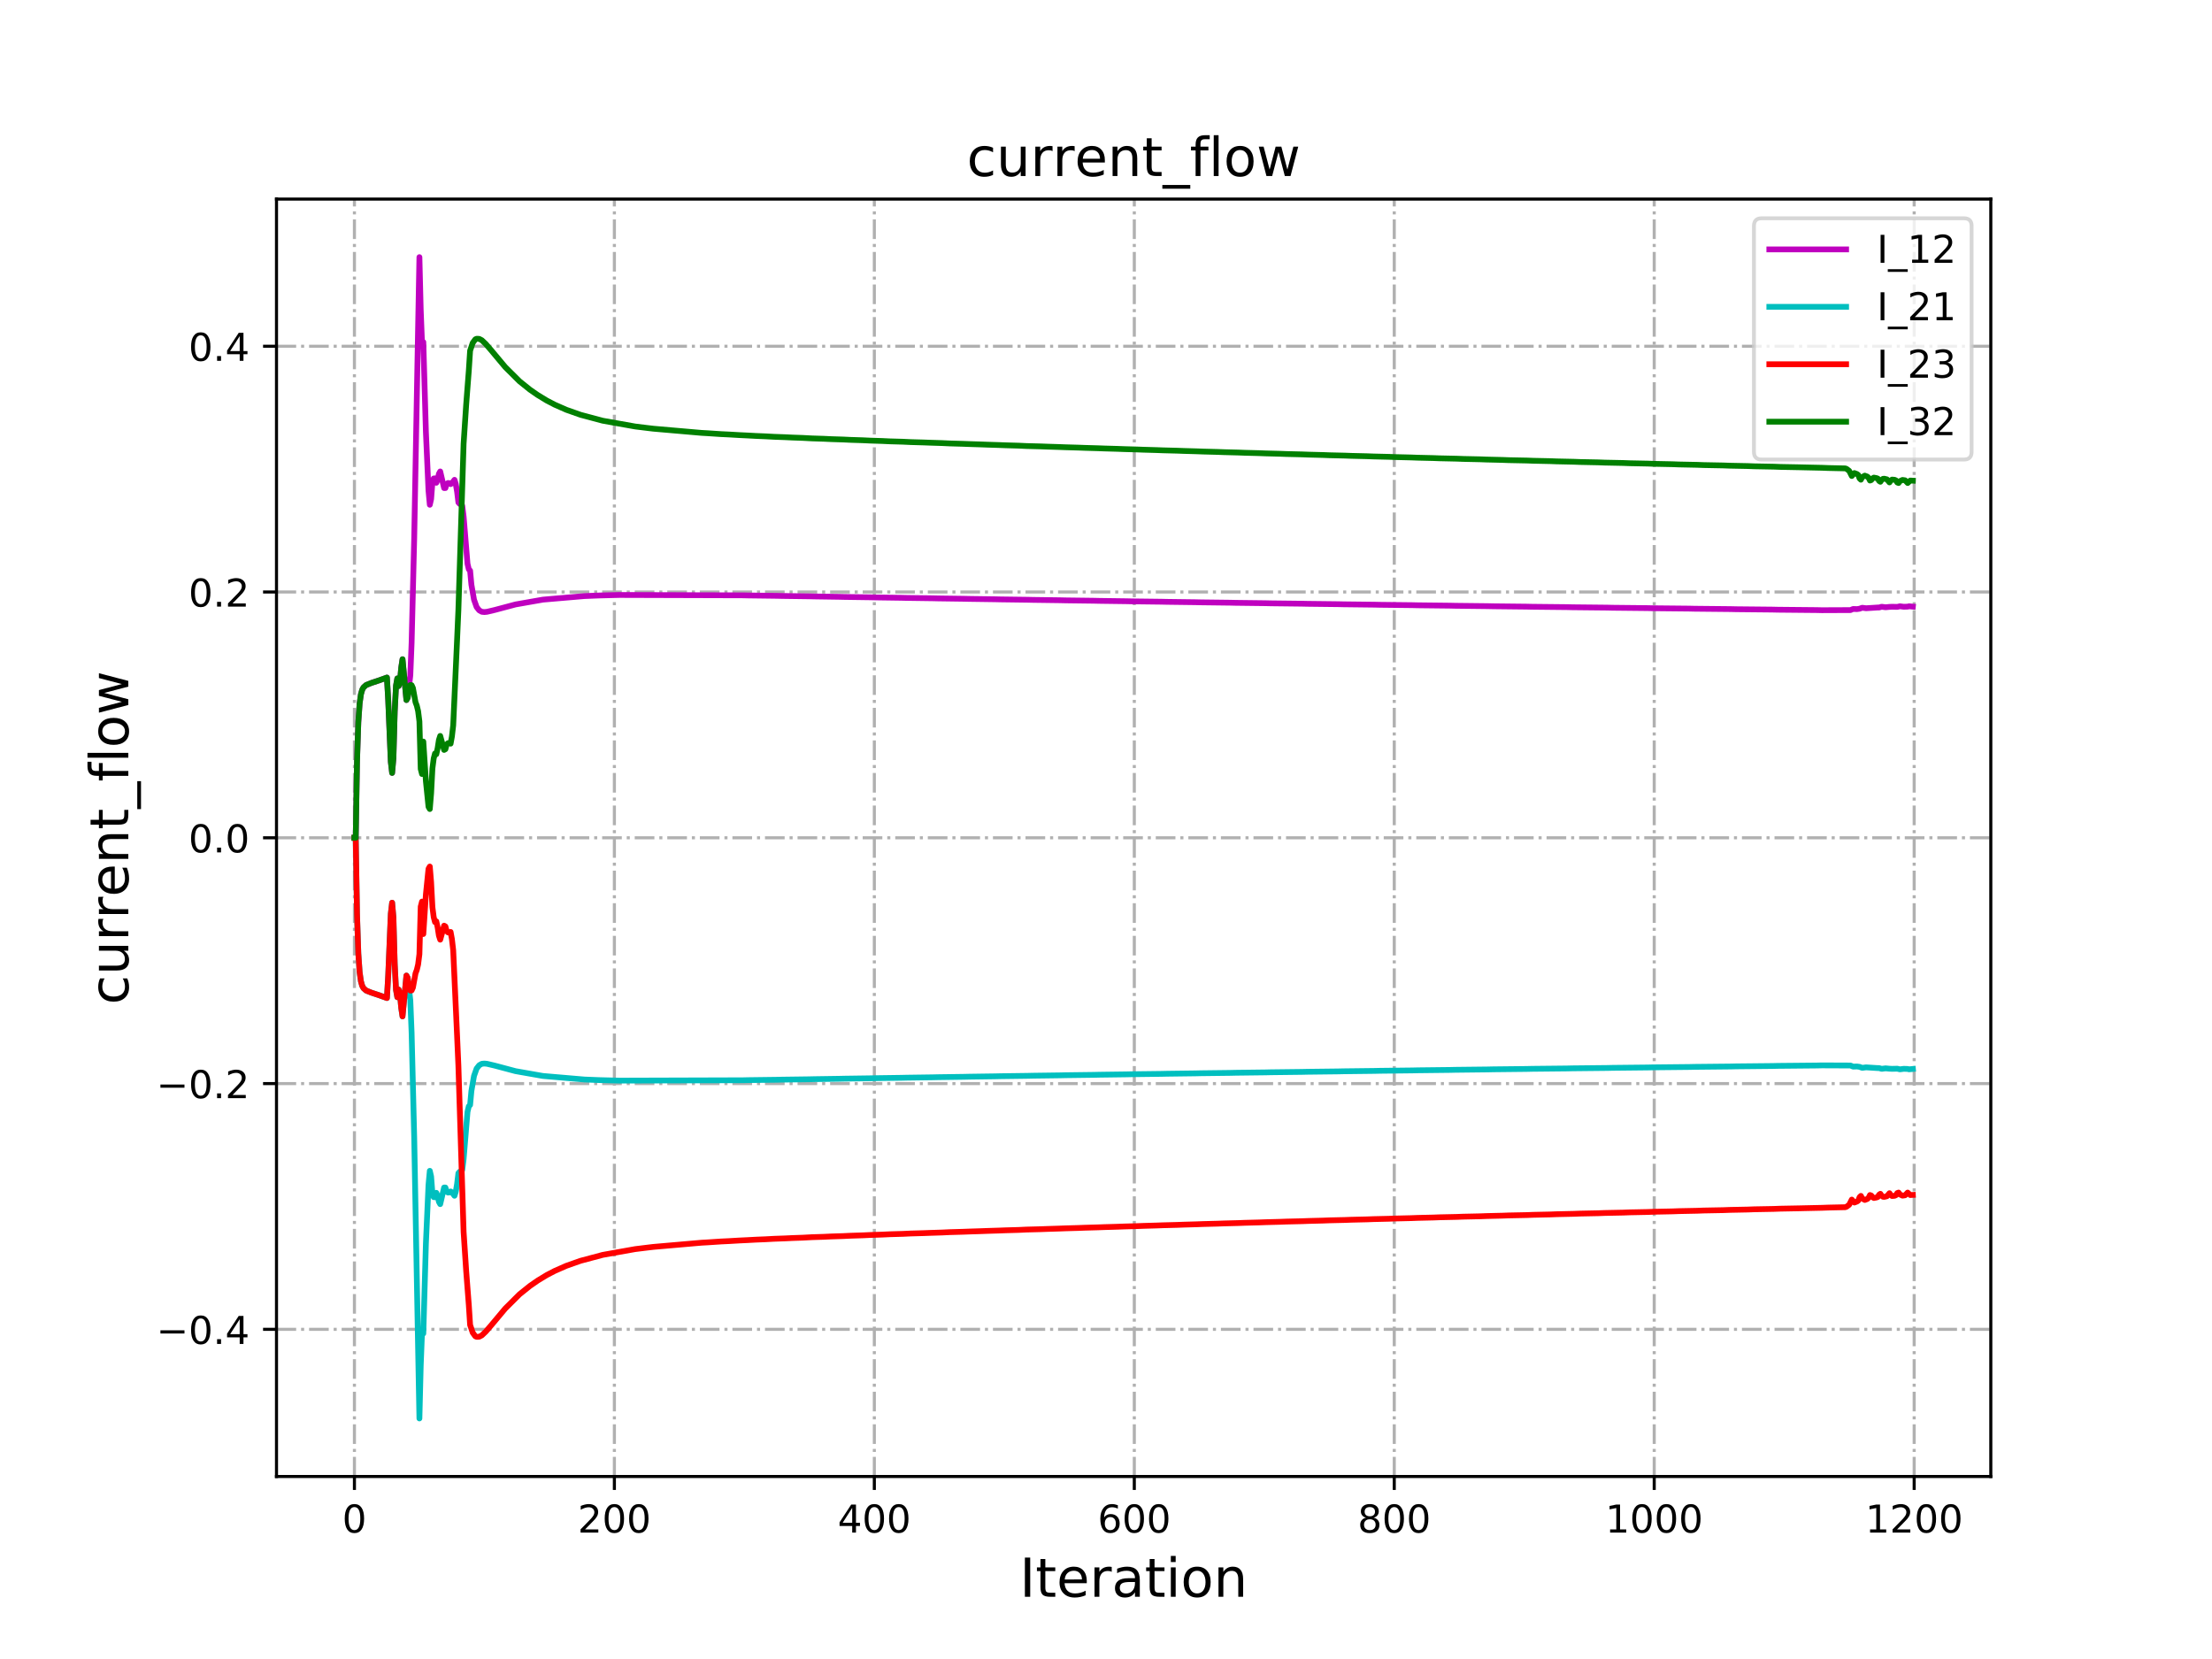 <?xml version="1.0" encoding="utf-8" standalone="no"?>
<!DOCTYPE svg PUBLIC "-//W3C//DTD SVG 1.1//EN"
  "http://www.w3.org/Graphics/SVG/1.1/DTD/svg11.dtd">
<!-- Created with matplotlib (http://matplotlib.org/) -->
<svg height="432pt" version="1.1" viewBox="0 0 576 432" width="576pt" xmlns="http://www.w3.org/2000/svg" xmlns:xlink="http://www.w3.org/1999/xlink">
 <defs>
  <style type="text/css">
*{stroke-linecap:butt;stroke-linejoin:round;}
  </style>
 </defs>
 <g id="figure_1">
  <g id="patch_1">
   <path d="M 0 432 
L 576 432 
L 576 0 
L 0 0 
z
" style="fill:#ffffff;"/>
  </g>
  <g id="axes_1">
   <g id="patch_2">
    <path d="M 72 384.48 
L 518.4 384.48 
L 518.4 51.84 
L 72 51.84 
z
" style="fill:#ffffff;"/>
   </g>
   <g id="matplotlib.axis_1">
    <g id="xtick_1">
     <g id="line2d_1">
      <path clip-path="url(#pdbdc92b3ed)" d="M 92.291 384.48 
L 92.291 51.84 
" style="fill:none;stroke:#b0b0b0;stroke-dasharray:5.12,1.28,0.8,1.28;stroke-dashoffset:0;stroke-width:0.8;"/>
     </g>
     <g id="line2d_2">
      <defs>
       <path d="M 0 0 
L 0 3.5 
" id="mcc5ebcdc32" style="stroke:#000000;stroke-width:0.8;"/>
      </defs>
      <g>
       <use style="stroke:#000000;stroke-width:0.8;" x="92.291" xlink:href="#mcc5ebcdc32" y="384.48"/>
      </g>
     </g>
     <g id="text_1">
      <!-- 0 -->
      <defs>
       <path d="M 31.781 66.406 
Q 24.172 66.406 20.328 58.906 
Q 16.5 51.422 16.5 36.375 
Q 16.5 21.391 20.328 13.891 
Q 24.172 6.391 31.781 6.391 
Q 39.453 6.391 43.281 13.891 
Q 47.125 21.391 47.125 36.375 
Q 47.125 51.422 43.281 58.906 
Q 39.453 66.406 31.781 66.406 
z
M 31.781 74.219 
Q 44.047 74.219 50.516 64.516 
Q 56.984 54.828 56.984 36.375 
Q 56.984 17.969 50.516 8.266 
Q 44.047 -1.422 31.781 -1.422 
Q 19.531 -1.422 13.062 8.266 
Q 6.594 17.969 6.594 36.375 
Q 6.594 54.828 13.062 64.516 
Q 19.531 74.219 31.781 74.219 
z
" id="DejaVuSans-30"/>
      </defs>
      <g transform="translate(89.11 399.078)scale(0.1 -0.1)">
       <use xlink:href="#DejaVuSans-30"/>
      </g>
     </g>
    </g>
    <g id="xtick_2">
     <g id="line2d_3">
      <path clip-path="url(#pdbdc92b3ed)" d="M 159.984 384.48 
L 159.984 51.84 
" style="fill:none;stroke:#b0b0b0;stroke-dasharray:5.12,1.28,0.8,1.28;stroke-dashoffset:0;stroke-width:0.8;"/>
     </g>
     <g id="line2d_4">
      <g>
       <use style="stroke:#000000;stroke-width:0.8;" x="159.984" xlink:href="#mcc5ebcdc32" y="384.48"/>
      </g>
     </g>
     <g id="text_2">
      <!-- 200 -->
      <defs>
       <path d="M 19.188 8.297 
L 53.609 8.297 
L 53.609 0 
L 7.328 0 
L 7.328 8.297 
Q 12.938 14.109 22.625 23.891 
Q 32.328 33.688 34.812 36.531 
Q 39.547 41.844 41.422 45.531 
Q 43.312 49.219 43.312 52.781 
Q 43.312 58.594 39.234 62.25 
Q 35.156 65.922 28.609 65.922 
Q 23.969 65.922 18.812 64.312 
Q 13.672 62.703 7.812 59.422 
L 7.812 69.391 
Q 13.766 71.781 18.938 73 
Q 24.125 74.219 28.422 74.219 
Q 39.75 74.219 46.484 68.547 
Q 53.219 62.891 53.219 53.422 
Q 53.219 48.922 51.531 44.891 
Q 49.859 40.875 45.406 35.406 
Q 44.188 33.984 37.641 27.219 
Q 31.109 20.453 19.188 8.297 
z
" id="DejaVuSans-32"/>
      </defs>
      <g transform="translate(150.44 399.078)scale(0.1 -0.1)">
       <use xlink:href="#DejaVuSans-32"/>
       <use x="63.623" xlink:href="#DejaVuSans-30"/>
       <use x="127.246" xlink:href="#DejaVuSans-30"/>
      </g>
     </g>
    </g>
    <g id="xtick_3">
     <g id="line2d_5">
      <path clip-path="url(#pdbdc92b3ed)" d="M 227.676 384.48 
L 227.676 51.84 
" style="fill:none;stroke:#b0b0b0;stroke-dasharray:5.12,1.28,0.8,1.28;stroke-dashoffset:0;stroke-width:0.8;"/>
     </g>
     <g id="line2d_6">
      <g>
       <use style="stroke:#000000;stroke-width:0.8;" x="227.676" xlink:href="#mcc5ebcdc32" y="384.48"/>
      </g>
     </g>
     <g id="text_3">
      <!-- 400 -->
      <defs>
       <path d="M 37.797 64.312 
L 12.891 25.391 
L 37.797 25.391 
z
M 35.203 72.906 
L 47.609 72.906 
L 47.609 25.391 
L 58.016 25.391 
L 58.016 17.188 
L 47.609 17.188 
L 47.609 0 
L 37.797 0 
L 37.797 17.188 
L 4.891 17.188 
L 4.891 26.703 
z
" id="DejaVuSans-34"/>
      </defs>
      <g transform="translate(218.133 399.078)scale(0.1 -0.1)">
       <use xlink:href="#DejaVuSans-34"/>
       <use x="63.623" xlink:href="#DejaVuSans-30"/>
       <use x="127.246" xlink:href="#DejaVuSans-30"/>
      </g>
     </g>
    </g>
    <g id="xtick_4">
     <g id="line2d_7">
      <path clip-path="url(#pdbdc92b3ed)" d="M 295.369 384.48 
L 295.369 51.84 
" style="fill:none;stroke:#b0b0b0;stroke-dasharray:5.12,1.28,0.8,1.28;stroke-dashoffset:0;stroke-width:0.8;"/>
     </g>
     <g id="line2d_8">
      <g>
       <use style="stroke:#000000;stroke-width:0.8;" x="295.369" xlink:href="#mcc5ebcdc32" y="384.48"/>
      </g>
     </g>
     <g id="text_4">
      <!-- 600 -->
      <defs>
       <path d="M 33.016 40.375 
Q 26.375 40.375 22.484 35.828 
Q 18.609 31.297 18.609 23.391 
Q 18.609 15.531 22.484 10.953 
Q 26.375 6.391 33.016 6.391 
Q 39.656 6.391 43.531 10.953 
Q 47.406 15.531 47.406 23.391 
Q 47.406 31.297 43.531 35.828 
Q 39.656 40.375 33.016 40.375 
z
M 52.594 71.297 
L 52.594 62.312 
Q 48.875 64.062 45.094 64.984 
Q 41.312 65.922 37.594 65.922 
Q 27.828 65.922 22.672 59.328 
Q 17.531 52.734 16.797 39.406 
Q 19.672 43.656 24.016 45.922 
Q 28.375 48.188 33.594 48.188 
Q 44.578 48.188 50.953 41.516 
Q 57.328 34.859 57.328 23.391 
Q 57.328 12.156 50.688 5.359 
Q 44.047 -1.422 33.016 -1.422 
Q 20.359 -1.422 13.672 8.266 
Q 6.984 17.969 6.984 36.375 
Q 6.984 53.656 15.188 63.938 
Q 23.391 74.219 37.203 74.219 
Q 40.922 74.219 44.703 73.484 
Q 48.484 72.75 52.594 71.297 
z
" id="DejaVuSans-36"/>
      </defs>
      <g transform="translate(285.825 399.078)scale(0.1 -0.1)">
       <use xlink:href="#DejaVuSans-36"/>
       <use x="63.623" xlink:href="#DejaVuSans-30"/>
       <use x="127.246" xlink:href="#DejaVuSans-30"/>
      </g>
     </g>
    </g>
    <g id="xtick_5">
     <g id="line2d_9">
      <path clip-path="url(#pdbdc92b3ed)" d="M 363.062 384.48 
L 363.062 51.84 
" style="fill:none;stroke:#b0b0b0;stroke-dasharray:5.12,1.28,0.8,1.28;stroke-dashoffset:0;stroke-width:0.8;"/>
     </g>
     <g id="line2d_10">
      <g>
       <use style="stroke:#000000;stroke-width:0.8;" x="363.062" xlink:href="#mcc5ebcdc32" y="384.48"/>
      </g>
     </g>
     <g id="text_5">
      <!-- 800 -->
      <defs>
       <path d="M 31.781 34.625 
Q 24.75 34.625 20.719 30.859 
Q 16.703 27.094 16.703 20.516 
Q 16.703 13.922 20.719 10.156 
Q 24.75 6.391 31.781 6.391 
Q 38.812 6.391 42.859 10.172 
Q 46.922 13.969 46.922 20.516 
Q 46.922 27.094 42.891 30.859 
Q 38.875 34.625 31.781 34.625 
z
M 21.922 38.812 
Q 15.578 40.375 12.031 44.719 
Q 8.5 49.078 8.5 55.328 
Q 8.5 64.062 14.719 69.141 
Q 20.953 74.219 31.781 74.219 
Q 42.672 74.219 48.875 69.141 
Q 55.078 64.062 55.078 55.328 
Q 55.078 49.078 51.531 44.719 
Q 48 40.375 41.703 38.812 
Q 48.828 37.156 52.797 32.312 
Q 56.781 27.484 56.781 20.516 
Q 56.781 9.906 50.312 4.234 
Q 43.844 -1.422 31.781 -1.422 
Q 19.734 -1.422 13.25 4.234 
Q 6.781 9.906 6.781 20.516 
Q 6.781 27.484 10.781 32.312 
Q 14.797 37.156 21.922 38.812 
z
M 18.312 54.391 
Q 18.312 48.734 21.844 45.562 
Q 25.391 42.391 31.781 42.391 
Q 38.141 42.391 41.719 45.562 
Q 45.312 48.734 45.312 54.391 
Q 45.312 60.062 41.719 63.234 
Q 38.141 66.406 31.781 66.406 
Q 25.391 66.406 21.844 63.234 
Q 18.312 60.062 18.312 54.391 
z
" id="DejaVuSans-38"/>
      </defs>
      <g transform="translate(353.518 399.078)scale(0.1 -0.1)">
       <use xlink:href="#DejaVuSans-38"/>
       <use x="63.623" xlink:href="#DejaVuSans-30"/>
       <use x="127.246" xlink:href="#DejaVuSans-30"/>
      </g>
     </g>
    </g>
    <g id="xtick_6">
     <g id="line2d_11">
      <path clip-path="url(#pdbdc92b3ed)" d="M 430.755 384.48 
L 430.755 51.84 
" style="fill:none;stroke:#b0b0b0;stroke-dasharray:5.12,1.28,0.8,1.28;stroke-dashoffset:0;stroke-width:0.8;"/>
     </g>
     <g id="line2d_12">
      <g>
       <use style="stroke:#000000;stroke-width:0.8;" x="430.755" xlink:href="#mcc5ebcdc32" y="384.48"/>
      </g>
     </g>
     <g id="text_6">
      <!-- 1000 -->
      <defs>
       <path d="M 12.406 8.297 
L 28.516 8.297 
L 28.516 63.922 
L 10.984 60.406 
L 10.984 69.391 
L 28.422 72.906 
L 38.281 72.906 
L 38.281 8.297 
L 54.391 8.297 
L 54.391 0 
L 12.406 0 
z
" id="DejaVuSans-31"/>
      </defs>
      <g transform="translate(418.03 399.078)scale(0.1 -0.1)">
       <use xlink:href="#DejaVuSans-31"/>
       <use x="63.623" xlink:href="#DejaVuSans-30"/>
       <use x="127.246" xlink:href="#DejaVuSans-30"/>
       <use x="190.869" xlink:href="#DejaVuSans-30"/>
      </g>
     </g>
    </g>
    <g id="xtick_7">
     <g id="line2d_13">
      <path clip-path="url(#pdbdc92b3ed)" d="M 498.448 384.48 
L 498.448 51.84 
" style="fill:none;stroke:#b0b0b0;stroke-dasharray:5.12,1.28,0.8,1.28;stroke-dashoffset:0;stroke-width:0.8;"/>
     </g>
     <g id="line2d_14">
      <g>
       <use style="stroke:#000000;stroke-width:0.8;" x="498.448" xlink:href="#mcc5ebcdc32" y="384.48"/>
      </g>
     </g>
     <g id="text_7">
      <!-- 1200 -->
      <g transform="translate(485.723 399.078)scale(0.1 -0.1)">
       <use xlink:href="#DejaVuSans-31"/>
       <use x="63.623" xlink:href="#DejaVuSans-32"/>
       <use x="127.246" xlink:href="#DejaVuSans-30"/>
       <use x="190.869" xlink:href="#DejaVuSans-30"/>
      </g>
     </g>
    </g>
    <g id="text_8">
     <!-- Iteration -->
     <defs>
      <path d="M 9.812 72.906 
L 19.672 72.906 
L 19.672 0 
L 9.812 0 
z
" id="DejaVuSans-49"/>
      <path d="M 18.312 70.219 
L 18.312 54.688 
L 36.812 54.688 
L 36.812 47.703 
L 18.312 47.703 
L 18.312 18.016 
Q 18.312 11.328 20.141 9.422 
Q 21.969 7.516 27.594 7.516 
L 36.812 7.516 
L 36.812 0 
L 27.594 0 
Q 17.188 0 13.234 3.875 
Q 9.281 7.766 9.281 18.016 
L 9.281 47.703 
L 2.688 47.703 
L 2.688 54.688 
L 9.281 54.688 
L 9.281 70.219 
z
" id="DejaVuSans-74"/>
      <path d="M 56.203 29.594 
L 56.203 25.203 
L 14.891 25.203 
Q 15.484 15.922 20.484 11.062 
Q 25.484 6.203 34.422 6.203 
Q 39.594 6.203 44.453 7.469 
Q 49.312 8.734 54.109 11.281 
L 54.109 2.781 
Q 49.266 0.734 44.188 -0.344 
Q 39.109 -1.422 33.891 -1.422 
Q 20.797 -1.422 13.156 6.188 
Q 5.516 13.812 5.516 26.812 
Q 5.516 40.234 12.766 48.109 
Q 20.016 56 32.328 56 
Q 43.359 56 49.781 48.891 
Q 56.203 41.797 56.203 29.594 
z
M 47.219 32.234 
Q 47.125 39.594 43.094 43.984 
Q 39.062 48.391 32.422 48.391 
Q 24.906 48.391 20.391 44.141 
Q 15.875 39.891 15.188 32.172 
z
" id="DejaVuSans-65"/>
      <path d="M 41.109 46.297 
Q 39.594 47.172 37.812 47.578 
Q 36.031 48 33.891 48 
Q 26.266 48 22.188 43.047 
Q 18.109 38.094 18.109 28.812 
L 18.109 0 
L 9.078 0 
L 9.078 54.688 
L 18.109 54.688 
L 18.109 46.188 
Q 20.953 51.172 25.484 53.578 
Q 30.031 56 36.531 56 
Q 37.453 56 38.578 55.875 
Q 39.703 55.766 41.062 55.516 
z
" id="DejaVuSans-72"/>
      <path d="M 34.281 27.484 
Q 23.391 27.484 19.188 25 
Q 14.984 22.516 14.984 16.5 
Q 14.984 11.719 18.141 8.906 
Q 21.297 6.109 26.703 6.109 
Q 34.188 6.109 38.703 11.406 
Q 43.219 16.703 43.219 25.484 
L 43.219 27.484 
z
M 52.203 31.203 
L 52.203 0 
L 43.219 0 
L 43.219 8.297 
Q 40.141 3.328 35.547 0.953 
Q 30.953 -1.422 24.312 -1.422 
Q 15.922 -1.422 10.953 3.297 
Q 6 8.016 6 15.922 
Q 6 25.141 12.172 29.828 
Q 18.359 34.516 30.609 34.516 
L 43.219 34.516 
L 43.219 35.406 
Q 43.219 41.609 39.141 45 
Q 35.062 48.391 27.688 48.391 
Q 23 48.391 18.547 47.266 
Q 14.109 46.141 10.016 43.891 
L 10.016 52.203 
Q 14.938 54.109 19.578 55.047 
Q 24.219 56 28.609 56 
Q 40.484 56 46.344 49.844 
Q 52.203 43.703 52.203 31.203 
z
" id="DejaVuSans-61"/>
      <path d="M 9.422 54.688 
L 18.406 54.688 
L 18.406 0 
L 9.422 0 
z
M 9.422 75.984 
L 18.406 75.984 
L 18.406 64.594 
L 9.422 64.594 
z
" id="DejaVuSans-69"/>
      <path d="M 30.609 48.391 
Q 23.391 48.391 19.188 42.75 
Q 14.984 37.109 14.984 27.297 
Q 14.984 17.484 19.156 11.844 
Q 23.344 6.203 30.609 6.203 
Q 37.797 6.203 41.984 11.859 
Q 46.188 17.531 46.188 27.297 
Q 46.188 37.016 41.984 42.703 
Q 37.797 48.391 30.609 48.391 
z
M 30.609 56 
Q 42.328 56 49.016 48.375 
Q 55.719 40.766 55.719 27.297 
Q 55.719 13.875 49.016 6.219 
Q 42.328 -1.422 30.609 -1.422 
Q 18.844 -1.422 12.172 6.219 
Q 5.516 13.875 5.516 27.297 
Q 5.516 40.766 12.172 48.375 
Q 18.844 56 30.609 56 
z
" id="DejaVuSans-6f"/>
      <path d="M 54.891 33.016 
L 54.891 0 
L 45.906 0 
L 45.906 32.719 
Q 45.906 40.484 42.875 44.328 
Q 39.844 48.188 33.797 48.188 
Q 26.516 48.188 22.312 43.547 
Q 18.109 38.922 18.109 30.906 
L 18.109 0 
L 9.078 0 
L 9.078 54.688 
L 18.109 54.688 
L 18.109 46.188 
Q 21.344 51.125 25.703 53.562 
Q 30.078 56 35.797 56 
Q 45.219 56 50.047 50.172 
Q 54.891 44.344 54.891 33.016 
z
" id="DejaVuSans-6e"/>
     </defs>
     <g transform="translate(265.508 415.796)scale(0.14 -0.14)">
      <use xlink:href="#DejaVuSans-49"/>
      <use x="29.492" xlink:href="#DejaVuSans-74"/>
      <use x="68.701" xlink:href="#DejaVuSans-65"/>
      <use x="130.225" xlink:href="#DejaVuSans-72"/>
      <use x="171.338" xlink:href="#DejaVuSans-61"/>
      <use x="232.617" xlink:href="#DejaVuSans-74"/>
      <use x="271.826" xlink:href="#DejaVuSans-69"/>
      <use x="299.609" xlink:href="#DejaVuSans-6f"/>
      <use x="360.791" xlink:href="#DejaVuSans-6e"/>
     </g>
    </g>
   </g>
   <g id="matplotlib.axis_2">
    <g id="ytick_1">
     <g id="line2d_15">
      <path clip-path="url(#pdbdc92b3ed)" d="M 72 346.16 
L 518.4 346.16 
" style="fill:none;stroke:#b0b0b0;stroke-dasharray:5.12,1.28,0.8,1.28;stroke-dashoffset:0;stroke-width:0.8;"/>
     </g>
     <g id="line2d_16">
      <defs>
       <path d="M 0 0 
L -3.5 0 
" id="m9dbc262166" style="stroke:#000000;stroke-width:0.8;"/>
      </defs>
      <g>
       <use style="stroke:#000000;stroke-width:0.8;" x="72" xlink:href="#m9dbc262166" y="346.16"/>
      </g>
     </g>
     <g id="text_9">
      <!-- −0.4 -->
      <defs>
       <path d="M 10.594 35.5 
L 73.188 35.5 
L 73.188 27.203 
L 10.594 27.203 
z
" id="DejaVuSans-2212"/>
       <path d="M 10.688 12.406 
L 21 12.406 
L 21 0 
L 10.688 0 
z
" id="DejaVuSans-2e"/>
      </defs>
      <g transform="translate(40.717 349.959)scale(0.1 -0.1)">
       <use xlink:href="#DejaVuSans-2212"/>
       <use x="83.789" xlink:href="#DejaVuSans-30"/>
       <use x="147.412" xlink:href="#DejaVuSans-2e"/>
       <use x="179.199" xlink:href="#DejaVuSans-34"/>
      </g>
     </g>
    </g>
    <g id="ytick_2">
     <g id="line2d_17">
      <path clip-path="url(#pdbdc92b3ed)" d="M 72 282.16 
L 518.4 282.16 
" style="fill:none;stroke:#b0b0b0;stroke-dasharray:5.12,1.28,0.8,1.28;stroke-dashoffset:0;stroke-width:0.8;"/>
     </g>
     <g id="line2d_18">
      <g>
       <use style="stroke:#000000;stroke-width:0.8;" x="72" xlink:href="#m9dbc262166" y="282.16"/>
      </g>
     </g>
     <g id="text_10">
      <!-- −0.2 -->
      <g transform="translate(40.717 285.959)scale(0.1 -0.1)">
       <use xlink:href="#DejaVuSans-2212"/>
       <use x="83.789" xlink:href="#DejaVuSans-30"/>
       <use x="147.412" xlink:href="#DejaVuSans-2e"/>
       <use x="179.199" xlink:href="#DejaVuSans-32"/>
      </g>
     </g>
    </g>
    <g id="ytick_3">
     <g id="line2d_19">
      <path clip-path="url(#pdbdc92b3ed)" d="M 72 218.16 
L 518.4 218.16 
" style="fill:none;stroke:#b0b0b0;stroke-dasharray:5.12,1.28,0.8,1.28;stroke-dashoffset:0;stroke-width:0.8;"/>
     </g>
     <g id="line2d_20">
      <g>
       <use style="stroke:#000000;stroke-width:0.8;" x="72" xlink:href="#m9dbc262166" y="218.16"/>
      </g>
     </g>
     <g id="text_11">
      <!-- 0.0 -->
      <g transform="translate(49.097 221.959)scale(0.1 -0.1)">
       <use xlink:href="#DejaVuSans-30"/>
       <use x="63.623" xlink:href="#DejaVuSans-2e"/>
       <use x="95.41" xlink:href="#DejaVuSans-30"/>
      </g>
     </g>
    </g>
    <g id="ytick_4">
     <g id="line2d_21">
      <path clip-path="url(#pdbdc92b3ed)" d="M 72 154.16 
L 518.4 154.16 
" style="fill:none;stroke:#b0b0b0;stroke-dasharray:5.12,1.28,0.8,1.28;stroke-dashoffset:0;stroke-width:0.8;"/>
     </g>
     <g id="line2d_22">
      <g>
       <use style="stroke:#000000;stroke-width:0.8;" x="72" xlink:href="#m9dbc262166" y="154.16"/>
      </g>
     </g>
     <g id="text_12">
      <!-- 0.2 -->
      <g transform="translate(49.097 157.959)scale(0.1 -0.1)">
       <use xlink:href="#DejaVuSans-30"/>
       <use x="63.623" xlink:href="#DejaVuSans-2e"/>
       <use x="95.41" xlink:href="#DejaVuSans-32"/>
      </g>
     </g>
    </g>
    <g id="ytick_5">
     <g id="line2d_23">
      <path clip-path="url(#pdbdc92b3ed)" d="M 72 90.16 
L 518.4 90.16 
" style="fill:none;stroke:#b0b0b0;stroke-dasharray:5.12,1.28,0.8,1.28;stroke-dashoffset:0;stroke-width:0.8;"/>
     </g>
     <g id="line2d_24">
      <g>
       <use style="stroke:#000000;stroke-width:0.8;" x="72" xlink:href="#m9dbc262166" y="90.16"/>
      </g>
     </g>
     <g id="text_13">
      <!-- 0.4 -->
      <g transform="translate(49.097 93.959)scale(0.1 -0.1)">
       <use xlink:href="#DejaVuSans-30"/>
       <use x="63.623" xlink:href="#DejaVuSans-2e"/>
       <use x="95.41" xlink:href="#DejaVuSans-34"/>
      </g>
     </g>
    </g>
    <g id="text_14">
     <!-- current_flow -->
     <defs>
      <path d="M 48.781 52.594 
L 48.781 44.188 
Q 44.969 46.297 41.141 47.344 
Q 37.312 48.391 33.406 48.391 
Q 24.656 48.391 19.812 42.844 
Q 14.984 37.312 14.984 27.297 
Q 14.984 17.281 19.812 11.734 
Q 24.656 6.203 33.406 6.203 
Q 37.312 6.203 41.141 7.25 
Q 44.969 8.297 48.781 10.406 
L 48.781 2.094 
Q 45.016 0.344 40.984 -0.531 
Q 36.969 -1.422 32.422 -1.422 
Q 20.062 -1.422 12.781 6.344 
Q 5.516 14.109 5.516 27.297 
Q 5.516 40.672 12.859 48.328 
Q 20.219 56 33.016 56 
Q 37.156 56 41.109 55.141 
Q 45.062 54.297 48.781 52.594 
z
" id="DejaVuSans-63"/>
      <path d="M 8.5 21.578 
L 8.5 54.688 
L 17.484 54.688 
L 17.484 21.922 
Q 17.484 14.156 20.5 10.266 
Q 23.531 6.391 29.594 6.391 
Q 36.859 6.391 41.078 11.031 
Q 45.312 15.672 45.312 23.688 
L 45.312 54.688 
L 54.297 54.688 
L 54.297 0 
L 45.312 0 
L 45.312 8.406 
Q 42.047 3.422 37.719 1 
Q 33.406 -1.422 27.688 -1.422 
Q 18.266 -1.422 13.375 4.438 
Q 8.5 10.297 8.5 21.578 
z
M 31.109 56 
z
" id="DejaVuSans-75"/>
      <path d="M 50.984 -16.609 
L 50.984 -23.578 
L -0.984 -23.578 
L -0.984 -16.609 
z
" id="DejaVuSans-5f"/>
      <path d="M 37.109 75.984 
L 37.109 68.5 
L 28.516 68.5 
Q 23.688 68.5 21.797 66.547 
Q 19.922 64.594 19.922 59.516 
L 19.922 54.688 
L 34.719 54.688 
L 34.719 47.703 
L 19.922 47.703 
L 19.922 0 
L 10.891 0 
L 10.891 47.703 
L 2.297 47.703 
L 2.297 54.688 
L 10.891 54.688 
L 10.891 58.5 
Q 10.891 67.625 15.141 71.797 
Q 19.391 75.984 28.609 75.984 
z
" id="DejaVuSans-66"/>
      <path d="M 9.422 75.984 
L 18.406 75.984 
L 18.406 0 
L 9.422 0 
z
" id="DejaVuSans-6c"/>
      <path d="M 4.203 54.688 
L 13.188 54.688 
L 24.422 12.016 
L 35.594 54.688 
L 46.188 54.688 
L 57.422 12.016 
L 68.609 54.688 
L 77.594 54.688 
L 63.281 0 
L 52.688 0 
L 40.922 44.828 
L 29.109 0 
L 18.5 0 
z
" id="DejaVuSans-77"/>
     </defs>
     <g transform="translate(33.416 261.602)rotate(-90)scale(0.14 -0.14)">
      <use xlink:href="#DejaVuSans-63"/>
      <use x="54.98" xlink:href="#DejaVuSans-75"/>
      <use x="118.359" xlink:href="#DejaVuSans-72"/>
      <use x="159.457" xlink:href="#DejaVuSans-72"/>
      <use x="200.539" xlink:href="#DejaVuSans-65"/>
      <use x="262.062" xlink:href="#DejaVuSans-6e"/>
      <use x="325.441" xlink:href="#DejaVuSans-74"/>
      <use x="364.65" xlink:href="#DejaVuSans-5f"/>
      <use x="414.65" xlink:href="#DejaVuSans-66"/>
      <use x="449.855" xlink:href="#DejaVuSans-6c"/>
      <use x="477.639" xlink:href="#DejaVuSans-6f"/>
      <use x="538.82" xlink:href="#DejaVuSans-77"/>
     </g>
    </g>
   </g>
   <g id="line2d_25">
    <path clip-path="url(#pdbdc92b3ed)" d="M 92.291 218.16 
L 92.629 218.16 
L 92.968 198.16 
L 93.306 188.048 
L 93.645 183.184 
L 93.983 180.784 
L 94.322 179.6 
L 94.66 178.992 
L 95.337 178.384 
L 96.691 177.84 
L 98.722 177.168 
L 100.753 176.432 
L 101.091 182.32 
L 101.768 198.352 
L 102.106 201.264 
L 102.445 197.424 
L 102.783 185.264 
L 103.122 178.544 
L 103.46 176.656 
L 103.799 178.64 
L 104.137 177.712 
L 104.476 173.904 
L 104.814 171.664 
L 105.829 182.288 
L 106.168 181.68 
L 106.845 175.856 
L 107.183 167.376 
L 107.86 140.08 
L 109.214 66.96 
L 109.553 80.688 
L 109.891 89.328 
L 110.229 89.072 
L 110.906 112.528 
L 111.583 127.76 
L 111.922 131.44 
L 112.26 129.968 
L 112.599 125.584 
L 112.937 124.592 
L 113.276 124.56 
L 113.614 125.712 
L 113.953 124.944 
L 114.291 123.376 
L 114.63 122.768 
L 115.645 127.088 
L 115.983 127.088 
L 116.322 126 
L 116.66 125.776 
L 116.999 125.808 
L 117.337 126.064 
L 117.676 125.84 
L 118.353 124.944 
L 118.691 126.064 
L 119.03 128.048 
L 119.368 130.832 
L 119.706 131.216 
L 120.045 130.96 
L 120.383 131.76 
L 120.722 134.512 
L 121.737 146.8 
L 122.076 148.24 
L 122.414 148.592 
L 122.753 152.24 
L 123.43 156.144 
L 124.107 158.064 
L 124.783 158.928 
L 125.46 159.312 
L 126.137 159.376 
L 126.814 159.312 
L 128.845 158.832 
L 134.26 157.392 
L 141.368 156.144 
L 152.199 155.216 
L 154.568 155.12 
L 156.261 155.056 
L 159.984 154.96 
L 161.338 154.928 
L 193.492 155.024 
L 194.845 155.056 
L 202.292 155.152 
L 203.646 155.184 
L 210.753 155.28 
L 212.107 155.312 
L 218.538 155.408 
L 219.892 155.44 
L 226.661 155.536 
L 228.015 155.568 
L 234.784 155.664 
L 236.138 155.696 
L 242.907 155.792 
L 244.261 155.824 
L 251.03 155.92 
L 252.384 155.952 
L 259.154 156.048 
L 260.507 156.08 
L 267.615 156.176 
L 268.969 156.208 
L 276.077 156.304 
L 277.431 156.336 
L 284.877 156.432 
L 286.231 156.464 
L 293.338 156.56 
L 294.692 156.592 
L 302.477 156.688 
L 303.831 156.72 
L 311.277 156.816 
L 312.631 156.848 
L 320.416 156.944 
L 321.769 156.976 
L 329.554 157.072 
L 330.908 157.104 
L 339.031 157.2 
L 340.385 157.232 
L 348.508 157.328 
L 349.862 157.36 
L 357.985 157.456 
L 359.339 157.488 
L 367.8 157.584 
L 369.154 157.616 
L 377.616 157.712 
L 378.97 157.744 
L 387.431 157.84 
L 388.785 157.872 
L 397.585 157.968 
L 398.939 158 
L 408.078 158.096 
L 409.432 158.128 
L 418.57 158.224 
L 419.924 158.256 
L 429.062 158.352 
L 430.416 158.384 
L 439.893 158.48 
L 441.247 158.512 
L 450.724 158.608 
L 452.078 158.64 
L 461.555 158.736 
L 462.909 158.768 
L 473.063 158.864 
L 474.417 158.896 
L 481.863 158.864 
L 482.54 158.576 
L 483.555 158.608 
L 484.232 158.512 
L 484.909 158.256 
L 485.924 158.384 
L 488.971 158.192 
L 489.309 158.192 
L 489.986 158 
L 491.001 158.128 
L 492.017 158.032 
L 492.694 158 
L 494.048 158.032 
L 494.724 157.872 
L 495.74 158 
L 496.755 157.968 
L 497.094 157.872 
L 498.109 157.968 
L 498.109 157.968 
" style="fill:none;stroke:#bf00bf;stroke-linecap:square;stroke-width:1.5;"/>
   </g>
   <g id="line2d_26">
    <path clip-path="url(#pdbdc92b3ed)" d="M 92.291 218.16 
L 92.629 218.16 
L 92.968 238.16 
L 93.306 248.272 
L 93.645 253.136 
L 93.983 255.536 
L 94.322 256.72 
L 94.66 257.328 
L 95.337 257.936 
L 96.691 258.48 
L 98.722 259.152 
L 100.753 259.888 
L 101.091 254 
L 101.768 237.968 
L 102.106 235.056 
L 102.445 238.896 
L 102.783 251.056 
L 103.122 257.776 
L 103.46 259.664 
L 103.799 257.68 
L 104.137 258.608 
L 104.476 262.416 
L 104.814 264.656 
L 105.829 254.032 
L 106.168 254.64 
L 106.845 260.464 
L 107.183 268.944 
L 107.86 296.24 
L 109.214 369.36 
L 109.553 355.632 
L 109.891 346.992 
L 110.229 347.248 
L 110.906 323.792 
L 111.583 308.56 
L 111.922 304.88 
L 112.26 306.352 
L 112.599 310.736 
L 112.937 311.728 
L 113.276 311.76 
L 113.614 310.608 
L 113.953 311.376 
L 114.291 312.944 
L 114.63 313.552 
L 115.645 309.232 
L 115.983 309.232 
L 116.322 310.32 
L 116.66 310.544 
L 116.999 310.512 
L 117.337 310.256 
L 117.676 310.48 
L 118.353 311.376 
L 118.691 310.256 
L 119.03 308.272 
L 119.368 305.488 
L 119.706 305.104 
L 120.045 305.36 
L 120.383 304.56 
L 120.722 301.808 
L 121.737 289.52 
L 122.076 288.08 
L 122.414 287.728 
L 122.753 284.08 
L 123.43 280.176 
L 124.107 278.256 
L 124.783 277.392 
L 125.46 277.008 
L 126.137 276.944 
L 126.814 277.008 
L 128.845 277.488 
L 134.26 278.928 
L 141.368 280.176 
L 152.199 281.104 
L 154.568 281.2 
L 156.261 281.264 
L 159.984 281.36 
L 161.338 281.392 
L 193.492 281.296 
L 194.845 281.264 
L 202.292 281.168 
L 203.646 281.136 
L 210.753 281.04 
L 212.107 281.008 
L 218.538 280.912 
L 219.892 280.88 
L 226.661 280.784 
L 228.015 280.752 
L 234.784 280.656 
L 236.138 280.624 
L 242.907 280.528 
L 244.261 280.496 
L 251.03 280.4 
L 252.384 280.368 
L 259.154 280.272 
L 260.507 280.24 
L 267.615 280.144 
L 268.969 280.112 
L 276.077 280.016 
L 277.431 279.984 
L 284.877 279.888 
L 286.231 279.856 
L 293.338 279.76 
L 294.692 279.728 
L 302.477 279.632 
L 303.831 279.6 
L 311.277 279.504 
L 312.631 279.472 
L 320.416 279.376 
L 321.769 279.344 
L 329.554 279.248 
L 330.908 279.216 
L 339.031 279.12 
L 340.385 279.088 
L 348.508 278.992 
L 349.862 278.96 
L 357.985 278.864 
L 359.339 278.832 
L 367.8 278.736 
L 369.154 278.704 
L 377.616 278.608 
L 378.97 278.576 
L 387.431 278.48 
L 388.785 278.448 
L 397.585 278.352 
L 398.939 278.32 
L 408.078 278.224 
L 409.432 278.192 
L 418.57 278.096 
L 419.924 278.064 
L 429.062 277.968 
L 430.416 277.936 
L 439.893 277.84 
L 441.247 277.808 
L 450.724 277.712 
L 452.078 277.68 
L 461.555 277.584 
L 462.909 277.552 
L 473.063 277.456 
L 474.417 277.424 
L 481.863 277.456 
L 482.54 277.744 
L 483.555 277.712 
L 484.232 277.808 
L 484.909 278.064 
L 485.924 277.936 
L 488.971 278.128 
L 489.309 278.128 
L 489.986 278.32 
L 491.001 278.192 
L 492.017 278.288 
L 492.694 278.32 
L 494.048 278.288 
L 494.724 278.448 
L 495.74 278.32 
L 496.755 278.352 
L 497.094 278.448 
L 498.109 278.352 
L 498.109 278.352 
" style="fill:none;stroke:#00bfbf;stroke-linecap:square;stroke-width:1.5;"/>
   </g>
   <g id="line2d_27">
    <path clip-path="url(#pdbdc92b3ed)" d="M 92.291 218.16 
L 92.629 218.16 
L 92.968 238.16 
L 93.306 248.272 
L 93.645 253.136 
L 93.983 255.536 
L 94.322 256.72 
L 94.66 257.328 
L 95.337 257.936 
L 96.691 258.48 
L 98.722 259.152 
L 100.753 259.888 
L 101.091 254 
L 101.768 237.968 
L 102.106 235.056 
L 102.445 238.896 
L 102.783 251.056 
L 103.122 257.776 
L 103.46 259.664 
L 103.799 257.68 
L 104.137 258.608 
L 104.476 262.416 
L 104.814 264.656 
L 105.829 254.032 
L 106.168 254.64 
L 106.506 257.36 
L 106.845 257.936 
L 107.183 257.904 
L 107.522 257.168 
L 108.199 253.456 
L 108.537 252.56 
L 108.876 251.152 
L 109.214 248.464 
L 109.553 236.08 
L 109.891 234.768 
L 110.229 243.216 
L 110.906 232.88 
L 111.583 226.224 
L 111.922 225.648 
L 112.26 229.712 
L 112.599 236.208 
L 112.937 238.832 
L 113.276 240.112 
L 113.614 239.92 
L 113.953 241.456 
L 114.291 243.632 
L 114.63 244.688 
L 115.645 241.04 
L 115.983 241.232 
L 116.322 242.48 
L 116.66 242.8 
L 116.999 242.864 
L 117.337 242.672 
L 117.676 244.528 
L 118.014 247.44 
L 119.03 269.84 
L 119.368 277.552 
L 120.722 320.784 
L 121.399 331.056 
L 122.076 339.792 
L 122.414 345.008 
L 123.091 347.024 
L 123.768 347.952 
L 124.107 348.112 
L 124.783 348.08 
L 125.46 347.728 
L 126.476 346.768 
L 127.83 345.2 
L 131.553 340.752 
L 135.276 337.04 
L 137.984 334.864 
L 140.014 333.456 
L 142.384 332.016 
L 144.414 330.96 
L 147.461 329.616 
L 151.184 328.304 
L 156.938 326.768 
L 165.399 325.264 
L 168.784 324.848 
L 170.138 324.688 
L 182.661 323.6 
L 184.353 323.504 
L 187.738 323.28 
L 189.769 323.184 
L 192.476 323.024 
L 194.507 322.928 
L 196.876 322.8 
L 199.245 322.704 
L 201.615 322.576 
L 204.322 322.48 
L 206.353 322.384 
L 209.061 322.288 
L 211.43 322.16 
L 214.476 322.064 
L 216.507 321.968 
L 219.553 321.872 
L 221.584 321.776 
L 224.63 321.68 
L 226.661 321.584 
L 229.707 321.488 
L 231.738 321.392 
L 235.123 321.296 
L 237.153 321.2 
L 240.538 321.104 
L 242.23 321.04 
L 245.277 320.944 
L 247.307 320.848 
L 250.692 320.752 
L 252.384 320.688 
L 255.43 320.592 
L 257.123 320.528 
L 260.169 320.432 
L 261.861 320.368 
L 265.246 320.272 
L 267.277 320.176 
L 271 320.08 
L 272.692 320.016 
L 275.738 319.92 
L 277.431 319.856 
L 280.815 319.76 
L 282.508 319.696 
L 285.892 319.6 
L 287.585 319.536 
L 290.969 319.44 
L 292.662 319.376 
L 296.046 319.28 
L 297.738 319.216 
L 301.123 319.12 
L 302.815 319.056 
L 306.539 318.96 
L 308.231 318.896 
L 311.615 318.8 
L 313.308 318.736 
L 317.031 318.64 
L 318.723 318.576 
L 322.446 318.48 
L 324.139 318.416 
L 327.862 318.32 
L 329.554 318.256 
L 333.277 318.16 
L 334.97 318.096 
L 339.031 318 
L 340.723 317.936 
L 344.446 317.84 
L 346.139 317.776 
L 350.2 317.68 
L 351.893 317.616 
L 355.954 317.52 
L 357.647 317.456 
L 361.708 317.36 
L 363.4 317.296 
L 367.462 317.2 
L 369.154 317.136 
L 373.216 317.04 
L 374.908 316.976 
L 379.308 316.88 
L 381.001 316.816 
L 385.401 316.72 
L 387.093 316.656 
L 391.155 316.56 
L 392.847 316.496 
L 397.585 316.4 
L 399.278 316.336 
L 403.678 316.24 
L 405.37 316.176 
L 409.77 316.08 
L 411.462 316.016 
L 416.201 315.92 
L 417.893 315.856 
L 422.632 315.76 
L 424.324 315.696 
L 429.062 315.6 
L 430.755 315.536 
L 435.493 315.44 
L 437.186 315.376 
L 441.924 315.28 
L 443.616 315.216 
L 448.693 315.12 
L 450.386 315.056 
L 455.124 314.96 
L 456.816 314.896 
L 461.893 314.8 
L 463.586 314.736 
L 468.663 314.64 
L 470.017 314.608 
L 474.417 314.512 
L 476.109 314.448 
L 480.509 314.352 
L 480.847 314.224 
L 481.524 313.712 
L 482.201 312.368 
L 482.878 313.136 
L 483.555 312.88 
L 483.894 312.624 
L 484.232 311.728 
L 484.571 311.408 
L 484.909 312.08 
L 485.586 312.464 
L 486.263 312.208 
L 486.601 311.856 
L 486.94 311.184 
L 487.278 311.312 
L 487.617 311.76 
L 487.955 311.952 
L 488.632 311.824 
L 488.971 311.696 
L 489.309 311.088 
L 489.647 310.864 
L 489.986 311.376 
L 490.324 311.632 
L 490.663 311.664 
L 491.34 311.504 
L 492.017 310.704 
L 492.355 311.216 
L 492.694 311.44 
L 493.371 311.376 
L 493.709 311.216 
L 494.048 310.672 
L 494.386 310.544 
L 494.724 311.024 
L 495.401 311.344 
L 496.078 311.248 
L 496.755 310.544 
L 497.432 311.184 
L 498.109 311.152 
L 498.109 311.152 
" style="fill:none;stroke:#ff0000;stroke-linecap:square;stroke-width:1.5;"/>
   </g>
   <g id="line2d_28">
    <path clip-path="url(#pdbdc92b3ed)" d="M 92.291 218.16 
L 92.629 218.16 
L 92.968 198.16 
L 93.306 188.048 
L 93.645 183.184 
L 93.983 180.784 
L 94.322 179.6 
L 94.66 178.992 
L 95.337 178.384 
L 96.691 177.84 
L 98.722 177.168 
L 100.753 176.432 
L 101.091 182.32 
L 101.768 198.352 
L 102.106 201.264 
L 102.445 197.424 
L 102.783 185.264 
L 103.122 178.544 
L 103.46 176.656 
L 103.799 178.64 
L 104.137 177.712 
L 104.476 173.904 
L 104.814 171.664 
L 105.829 182.288 
L 106.168 181.68 
L 106.506 178.96 
L 106.845 178.384 
L 107.183 178.416 
L 107.522 179.152 
L 108.199 182.864 
L 108.537 183.76 
L 108.876 185.168 
L 109.214 187.856 
L 109.553 200.24 
L 109.891 201.552 
L 110.229 193.104 
L 110.906 203.44 
L 111.583 210.096 
L 111.922 210.672 
L 112.26 206.608 
L 112.599 200.112 
L 112.937 197.488 
L 113.276 196.208 
L 113.614 196.4 
L 113.953 194.864 
L 114.291 192.688 
L 114.63 191.632 
L 115.645 195.28 
L 115.983 195.088 
L 116.322 193.84 
L 116.66 193.52 
L 116.999 193.456 
L 117.337 193.648 
L 117.676 191.792 
L 118.014 188.88 
L 119.03 166.48 
L 119.368 158.768 
L 120.722 115.536 
L 121.399 105.264 
L 122.076 96.528 
L 122.414 91.312 
L 123.091 89.296 
L 123.768 88.368 
L 124.107 88.208 
L 124.783 88.24 
L 125.46 88.592 
L 126.476 89.552 
L 127.83 91.12 
L 131.553 95.568 
L 135.276 99.28 
L 137.984 101.456 
L 140.014 102.864 
L 142.384 104.304 
L 144.414 105.36 
L 147.461 106.704 
L 151.184 108.016 
L 156.938 109.552 
L 165.399 111.056 
L 168.784 111.472 
L 170.138 111.632 
L 182.661 112.72 
L 184.353 112.816 
L 187.738 113.04 
L 189.769 113.136 
L 192.476 113.296 
L 194.507 113.392 
L 196.876 113.52 
L 199.245 113.616 
L 201.615 113.744 
L 204.322 113.84 
L 206.353 113.936 
L 209.061 114.032 
L 211.43 114.16 
L 214.476 114.256 
L 216.507 114.352 
L 219.553 114.448 
L 221.584 114.544 
L 224.63 114.64 
L 226.661 114.736 
L 229.707 114.832 
L 231.738 114.928 
L 235.123 115.024 
L 237.153 115.12 
L 240.538 115.216 
L 242.23 115.28 
L 245.277 115.376 
L 247.307 115.472 
L 250.692 115.568 
L 252.384 115.632 
L 255.43 115.728 
L 257.123 115.792 
L 260.169 115.888 
L 261.861 115.952 
L 265.246 116.048 
L 267.277 116.144 
L 271 116.24 
L 272.692 116.304 
L 275.738 116.4 
L 277.431 116.464 
L 280.815 116.56 
L 282.508 116.624 
L 285.892 116.72 
L 287.585 116.784 
L 290.969 116.88 
L 292.662 116.944 
L 296.046 117.04 
L 297.738 117.104 
L 301.123 117.2 
L 302.815 117.264 
L 306.539 117.36 
L 308.231 117.424 
L 311.615 117.52 
L 313.308 117.584 
L 317.031 117.68 
L 318.723 117.744 
L 322.446 117.84 
L 324.139 117.904 
L 327.862 118 
L 329.554 118.064 
L 333.277 118.16 
L 334.97 118.224 
L 339.031 118.32 
L 340.723 118.384 
L 344.446 118.48 
L 346.139 118.544 
L 350.2 118.64 
L 351.893 118.704 
L 355.954 118.8 
L 357.647 118.864 
L 361.708 118.96 
L 363.4 119.024 
L 367.462 119.12 
L 369.154 119.184 
L 373.216 119.28 
L 374.908 119.344 
L 379.308 119.44 
L 381.001 119.504 
L 385.401 119.6 
L 387.093 119.664 
L 391.155 119.76 
L 392.847 119.824 
L 397.585 119.92 
L 399.278 119.984 
L 403.678 120.08 
L 405.37 120.144 
L 409.77 120.24 
L 411.462 120.304 
L 416.201 120.4 
L 417.893 120.464 
L 422.632 120.56 
L 424.324 120.624 
L 429.062 120.72 
L 430.755 120.784 
L 435.493 120.88 
L 437.186 120.944 
L 441.924 121.04 
L 443.616 121.104 
L 448.693 121.2 
L 450.386 121.264 
L 455.124 121.36 
L 456.816 121.424 
L 461.893 121.52 
L 463.586 121.584 
L 468.663 121.68 
L 470.017 121.712 
L 474.417 121.808 
L 476.109 121.872 
L 480.509 121.968 
L 480.847 122.096 
L 481.524 122.608 
L 482.201 123.952 
L 482.878 123.184 
L 483.555 123.44 
L 483.894 123.696 
L 484.232 124.592 
L 484.571 124.912 
L 484.909 124.24 
L 485.586 123.856 
L 486.263 124.112 
L 486.601 124.464 
L 486.94 125.136 
L 487.278 125.008 
L 487.617 124.56 
L 487.955 124.368 
L 488.632 124.496 
L 488.971 124.624 
L 489.309 125.232 
L 489.647 125.456 
L 489.986 124.944 
L 490.324 124.688 
L 490.663 124.656 
L 491.34 124.816 
L 492.017 125.616 
L 492.355 125.104 
L 492.694 124.88 
L 493.371 124.944 
L 493.709 125.104 
L 494.048 125.648 
L 494.386 125.776 
L 494.724 125.296 
L 495.401 124.976 
L 496.078 125.072 
L 496.755 125.776 
L 497.432 125.136 
L 498.109 125.168 
L 498.109 125.168 
" style="fill:none;stroke:#008000;stroke-linecap:square;stroke-width:1.5;"/>
   </g>
   <g id="patch_3">
    <path d="M 72 384.48 
L 72 51.84 
" style="fill:none;stroke:#000000;stroke-linecap:square;stroke-linejoin:miter;stroke-width:0.8;"/>
   </g>
   <g id="patch_4">
    <path d="M 518.4 384.48 
L 518.4 51.84 
" style="fill:none;stroke:#000000;stroke-linecap:square;stroke-linejoin:miter;stroke-width:0.8;"/>
   </g>
   <g id="patch_5">
    <path d="M 72 384.48 
L 518.4 384.48 
" style="fill:none;stroke:#000000;stroke-linecap:square;stroke-linejoin:miter;stroke-width:0.8;"/>
   </g>
   <g id="patch_6">
    <path d="M 72 51.84 
L 518.4 51.84 
" style="fill:none;stroke:#000000;stroke-linecap:square;stroke-linejoin:miter;stroke-width:0.8;"/>
   </g>
   <g id="text_15">
    <!-- current_flow -->
    <g transform="translate(251.758 45.84)scale(0.14 -0.14)">
     <use xlink:href="#DejaVuSans-63"/>
     <use x="54.98" xlink:href="#DejaVuSans-75"/>
     <use x="118.359" xlink:href="#DejaVuSans-72"/>
     <use x="159.457" xlink:href="#DejaVuSans-72"/>
     <use x="200.539" xlink:href="#DejaVuSans-65"/>
     <use x="262.062" xlink:href="#DejaVuSans-6e"/>
     <use x="325.441" xlink:href="#DejaVuSans-74"/>
     <use x="364.65" xlink:href="#DejaVuSans-5f"/>
     <use x="414.65" xlink:href="#DejaVuSans-66"/>
     <use x="449.855" xlink:href="#DejaVuSans-6c"/>
     <use x="477.639" xlink:href="#DejaVuSans-6f"/>
     <use x="538.82" xlink:href="#DejaVuSans-77"/>
    </g>
   </g>
   <g id="legend_1">
    <g id="patch_7">
     <path d="M 458.725 119.665 
L 511.4 119.665 
Q 513.4 119.665 513.4 117.665 
L 513.4 58.84 
Q 513.4 56.84 511.4 56.84 
L 458.725 56.84 
Q 456.725 56.84 456.725 58.84 
L 456.725 117.665 
Q 456.725 119.665 458.725 119.665 
z
" style="fill:#ffffff;opacity:0.8;stroke:#cccccc;stroke-linejoin:miter;"/>
    </g>
    <g id="line2d_29">
     <path d="M 460.725 64.938 
L 480.725 64.938 
" style="fill:none;stroke:#bf00bf;stroke-linecap:square;stroke-width:1.5;"/>
    </g>
    <g id="line2d_30"/>
    <g id="text_16">
     <!-- I_12 -->
     <g transform="translate(488.725 68.438)scale(0.1 -0.1)">
      <use xlink:href="#DejaVuSans-49"/>
      <use x="29.492" xlink:href="#DejaVuSans-5f"/>
      <use x="79.492" xlink:href="#DejaVuSans-31"/>
      <use x="143.115" xlink:href="#DejaVuSans-32"/>
     </g>
    </g>
    <g id="line2d_31">
     <path d="M 460.725 79.895 
L 480.725 79.895 
" style="fill:none;stroke:#00bfbf;stroke-linecap:square;stroke-width:1.5;"/>
    </g>
    <g id="line2d_32"/>
    <g id="text_17">
     <!-- I_21 -->
     <g transform="translate(488.725 83.395)scale(0.1 -0.1)">
      <use xlink:href="#DejaVuSans-49"/>
      <use x="29.492" xlink:href="#DejaVuSans-5f"/>
      <use x="79.492" xlink:href="#DejaVuSans-32"/>
      <use x="143.115" xlink:href="#DejaVuSans-31"/>
     </g>
    </g>
    <g id="line2d_33">
     <path d="M 460.725 94.851 
L 480.725 94.851 
" style="fill:none;stroke:#ff0000;stroke-linecap:square;stroke-width:1.5;"/>
    </g>
    <g id="line2d_34"/>
    <g id="text_18">
     <!-- I_23 -->
     <defs>
      <path d="M 40.578 39.312 
Q 47.656 37.797 51.625 33 
Q 55.609 28.219 55.609 21.188 
Q 55.609 10.406 48.188 4.484 
Q 40.766 -1.422 27.094 -1.422 
Q 22.516 -1.422 17.656 -0.516 
Q 12.797 0.391 7.625 2.203 
L 7.625 11.719 
Q 11.719 9.328 16.594 8.109 
Q 21.484 6.891 26.812 6.891 
Q 36.078 6.891 40.938 10.547 
Q 45.797 14.203 45.797 21.188 
Q 45.797 27.641 41.281 31.266 
Q 36.766 34.906 28.719 34.906 
L 20.219 34.906 
L 20.219 43.016 
L 29.109 43.016 
Q 36.375 43.016 40.234 45.922 
Q 44.094 48.828 44.094 54.297 
Q 44.094 59.906 40.109 62.906 
Q 36.141 65.922 28.719 65.922 
Q 24.656 65.922 20.016 65.031 
Q 15.375 64.156 9.812 62.312 
L 9.812 71.094 
Q 15.438 72.656 20.344 73.438 
Q 25.25 74.219 29.594 74.219 
Q 40.828 74.219 47.359 69.109 
Q 53.906 64.016 53.906 55.328 
Q 53.906 49.266 50.438 45.094 
Q 46.969 40.922 40.578 39.312 
z
" id="DejaVuSans-33"/>
     </defs>
     <g transform="translate(488.725 98.351)scale(0.1 -0.1)">
      <use xlink:href="#DejaVuSans-49"/>
      <use x="29.492" xlink:href="#DejaVuSans-5f"/>
      <use x="79.492" xlink:href="#DejaVuSans-32"/>
      <use x="143.115" xlink:href="#DejaVuSans-33"/>
     </g>
    </g>
    <g id="line2d_35">
     <path d="M 460.725 109.807 
L 480.725 109.807 
" style="fill:none;stroke:#008000;stroke-linecap:square;stroke-width:1.5;"/>
    </g>
    <g id="line2d_36"/>
    <g id="text_19">
     <!-- I_32 -->
     <g transform="translate(488.725 113.307)scale(0.1 -0.1)">
      <use xlink:href="#DejaVuSans-49"/>
      <use x="29.492" xlink:href="#DejaVuSans-5f"/>
      <use x="79.492" xlink:href="#DejaVuSans-33"/>
      <use x="143.115" xlink:href="#DejaVuSans-32"/>
     </g>
    </g>
   </g>
  </g>
 </g>
 <defs>
  <clipPath id="pdbdc92b3ed">
   <rect height="332.64" width="446.4" x="72" y="51.84"/>
  </clipPath>
 </defs>
</svg>
